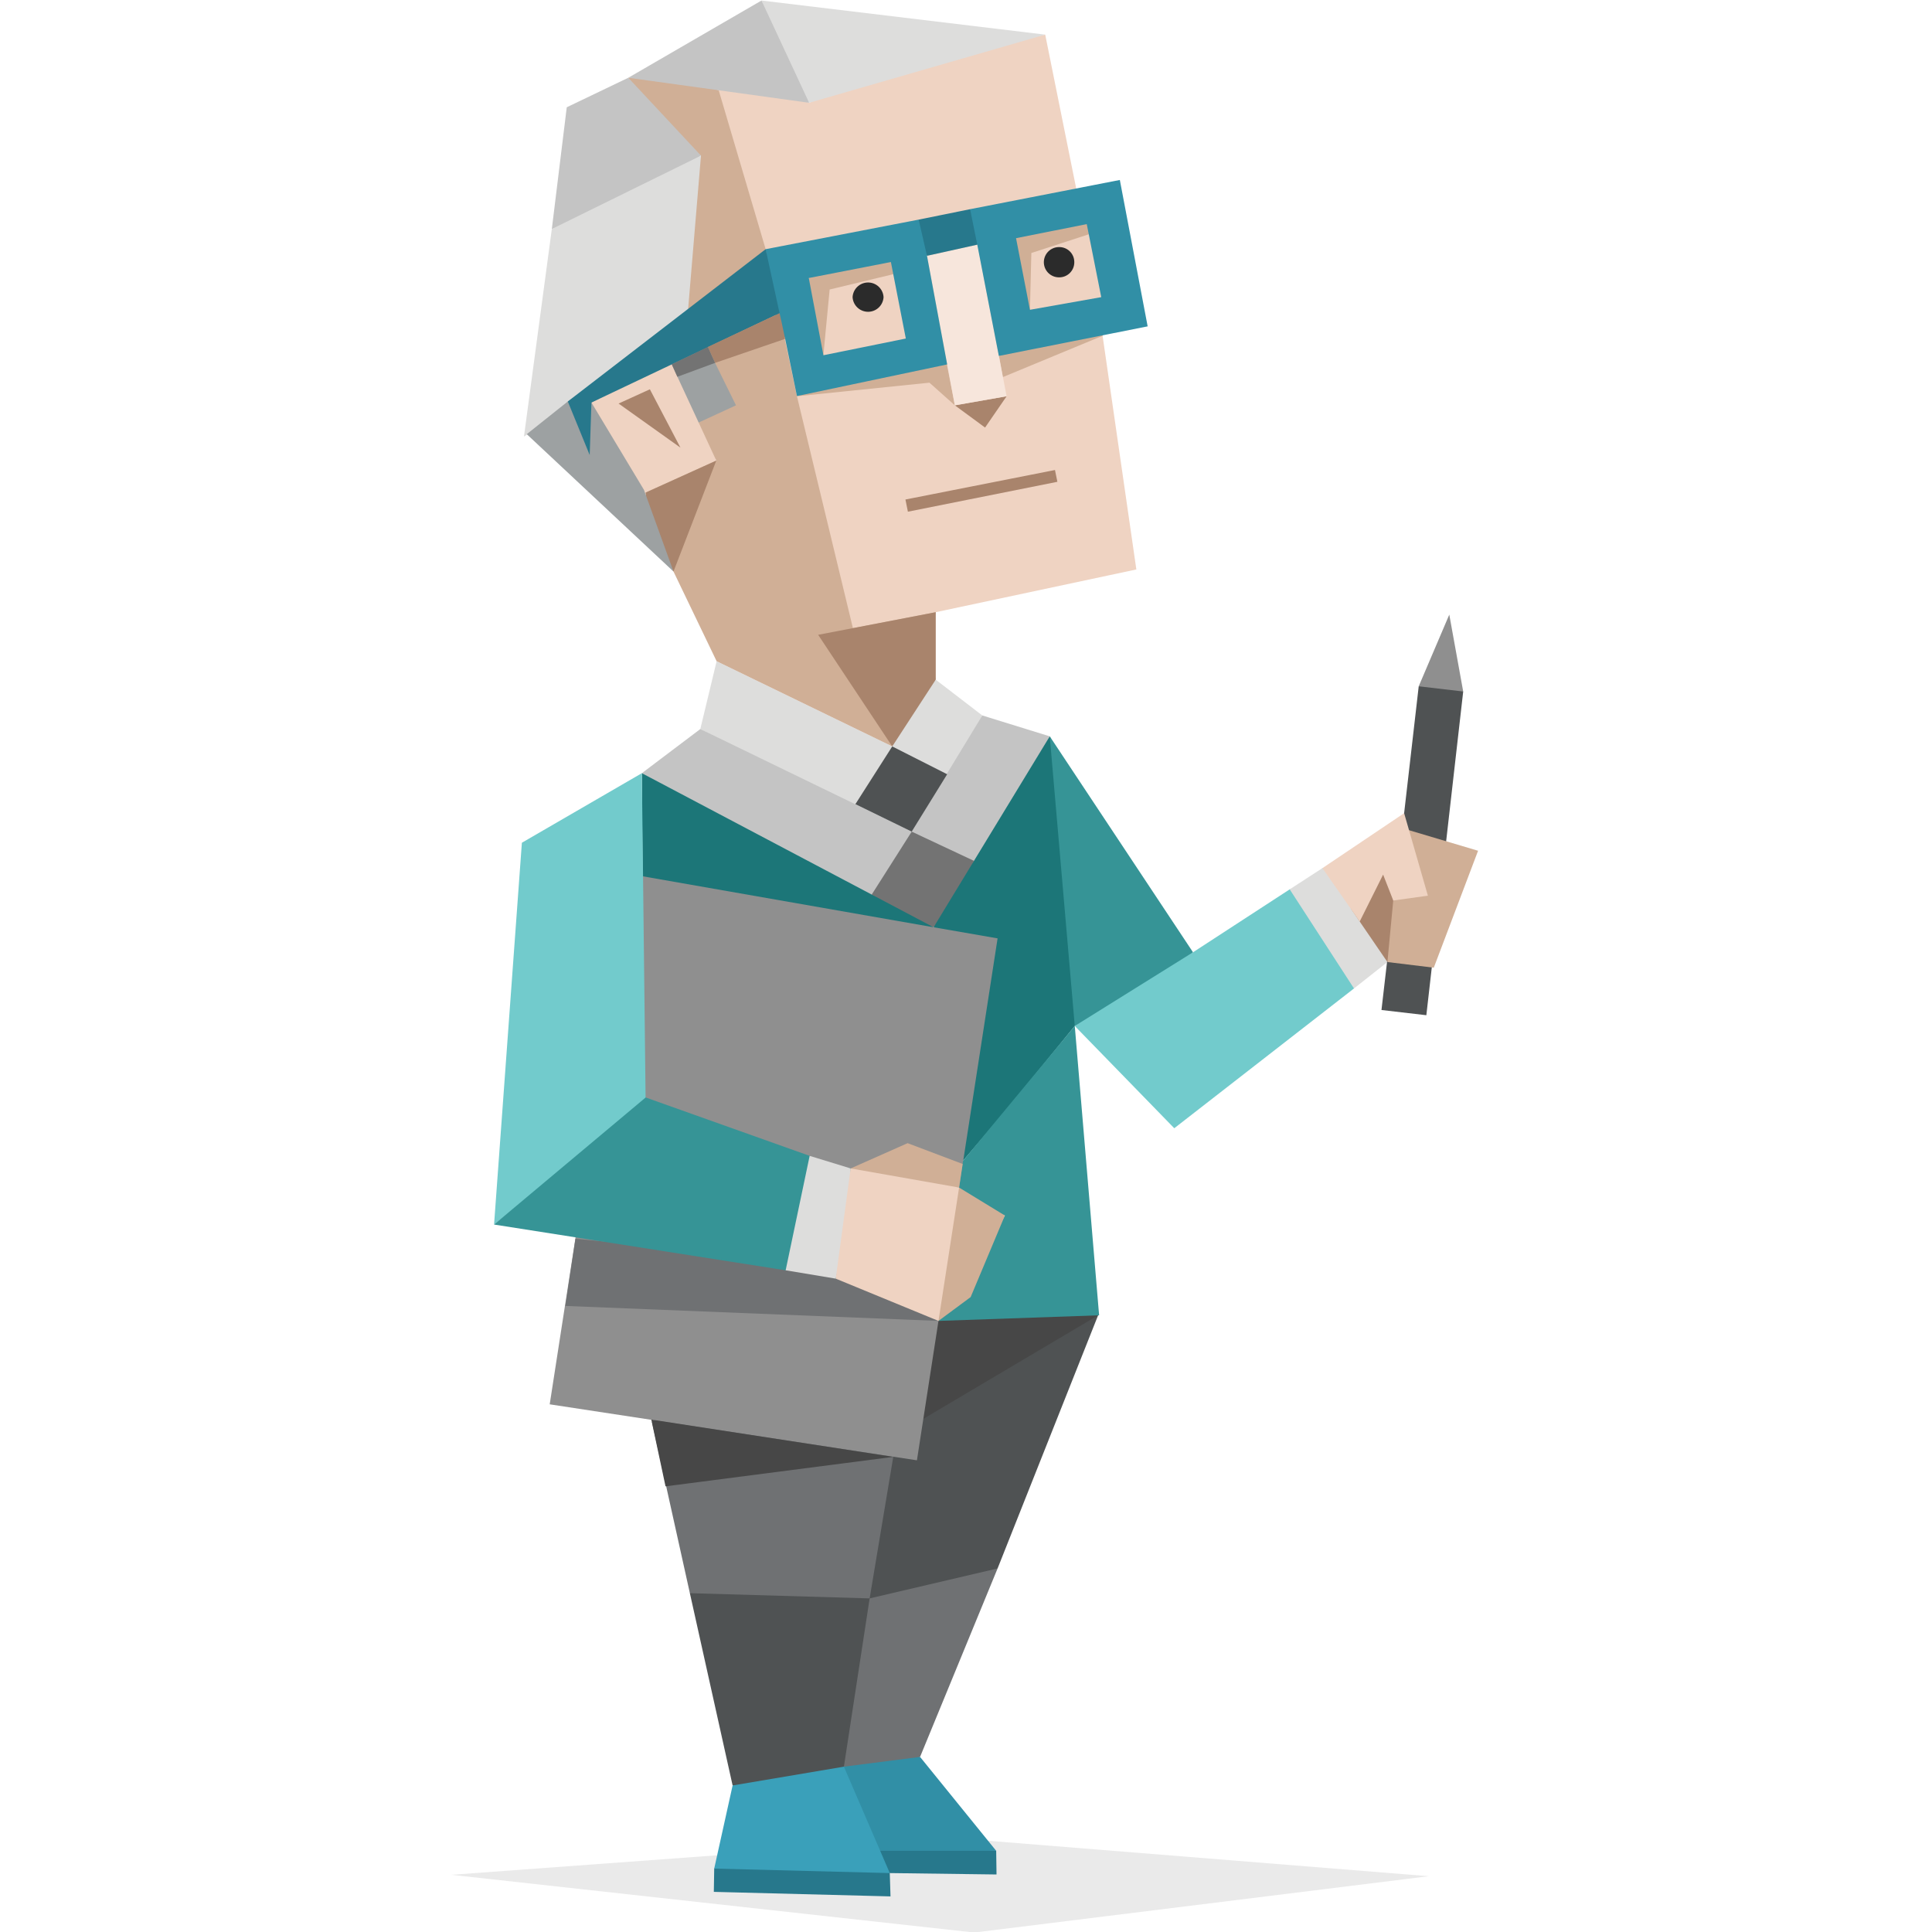 <svg id="illustration" xmlns="http://www.w3.org/2000/svg" viewBox="0 0 400 400"><defs><style>.cls-1,.cls-20{fill:#2b2b2b;}.cls-1{opacity:0.1;}.cls-2{fill:#27788c;}.cls-3{fill:#4f5253;}.cls-4{fill:#6f7173;}.cls-5{fill:#318fa6;}.cls-6{fill:#474747;}.cls-7{fill:#3aa0ba;}.cls-8{fill:#efd3c2;}.cls-9{fill:#d0af96;}.cls-10{fill:#a9846c;}.cls-11{fill:#f7e6dc;}.cls-12{fill:#dddddc;}.cls-13{fill:#c4c4c4;}.cls-14{fill:#9da1a2;}.cls-15{fill:#737373;}.cls-16{fill:#1c7678;}.cls-17{fill:#8f8f8f;}.cls-18{fill:#369496;}.cls-19{fill:#72cbcc;}</style></defs><title>Logistician (ISTJ) personality</title><polygon class="cls-1" points="93.44 388.16 197.33 380.53 295.81 388.45 201.72 400.11 93.44 388.16"/><polygon class="cls-2" points="184.22 387.8 206.32 388.09 206.25 383.19 166.15 379.02 179.47 389.17 184.22 387.8"/><polygon class="cls-2" points="155.78 381.04 147.87 386.87 147.79 391.69 184.37 392.63 184.22 387.8 155.78 381.04"/><polygon class="cls-3" points="193.94 273.48 201.65 270.52 227.35 272.32 206.54 324.73 184.37 343.53 168.53 340.64 169.54 299.46 193.94 273.48"/><polygon class="cls-4" points="206.54 324.73 190.49 363.75 181.49 367.28 168.53 371.24 180.05 330.93 206.54 324.73"/><polygon class="cls-5" points="190.49 363.75 206.25 383.19 170.98 383.19 170.83 375.63 174.72 365.77 190.49 363.75"/><polygon class="cls-4" points="184.94 301.63 180.05 330.93 158.74 348.85 142.83 329.85 134.98 294.43 160.18 279.02 184.94 301.63"/><polygon class="cls-6" points="219 261.38 227.35 272.32 191.13 293.78 174.58 272.68 219 261.38"/><polygon class="cls-3" points="180.05 330.93 174.72 365.77 165.36 375.2 151.68 369.66 142.83 329.85 180.05 330.93"/><polygon class="cls-7" points="174.72 365.77 184.22 387.8 147.87 386.87 151.68 369.66 174.72 365.77"/><polygon class="cls-8" points="216.4 7.17 185.45 13.5 167.52 21.28 152.19 16.1 130.08 16.1 135.63 27.47 145.13 32.22 139.51 46.19 141.03 60.3 146.28 77.58 156.07 91.4 151.75 91.91 148.3 95.36 145.71 87.59 139.08 75.42 127.49 77.94 120.08 82.62 131.45 101.98 139.66 111.92 139.95 119.12 145.42 128.26 148.87 132.44 148.37 136.9 162.55 145.69 184.73 154.54 190.85 148.28 193.73 140.72 193.73 126.75 235.27 117.9 228.28 69.52 230.16 60.16 226.7 43.67 222.81 38.99 216.4 7.17"/><polygon class="cls-9" points="148.8 18.69 158.52 51.59 165 82.04 176.59 130.06 193.73 126.75 192.14 133.45 193.73 140.72 184.73 154.54 148.37 136.9 139.44 118.33 133.68 101.98 148.3 95.36 144.65 87.48 143.65 80.26 149.67 82.47 141.03 60.3 141.1 47.05 145.13 32.22 136.92 25.89 130.08 16.1 142.03 16.74 148.8 18.69"/><polygon class="cls-10" points="133.68 101.98 148.3 95.36 139.44 118.33 134.04 108.9 133.68 101.98"/><polygon class="cls-10" points="193.73 126.75 169.39 131.43 184.73 154.54 191.42 148.06 193.73 140.72 193.73 126.75"/><polygon class="cls-9" points="170.47 73.55 171.77 59.94 184.94 56.77 191.35 70.81 165 82.04 192.43 79.23 197.69 83.92 190.2 45.47 167.45 57.56 164.93 65.99 170.47 73.55"/><polygon class="cls-9" points="213.24 64.19 213.53 52.38 225.48 48.49 228.86 50.29 228.28 65.7 206.83 73.69 207.62 78.08 228.28 69.52 231.96 56.41 227.56 41.08 205.75 47.27 207.55 64.69 213.24 64.19"/><polygon class="cls-10" points="197.69 83.92 203.95 88.52 208.41 82.04 197.69 83.92"/><polygon class="cls-11" points="191.93 52.96 202.37 50.65 208.41 82.04 197.69 83.92 191.93 52.96"/><polygon class="cls-2" points="191.93 52.96 189.55 49.28 190.2 45.47 200.85 43.31 203.95 46.69 202.37 50.65 191.93 52.96"/><path class="cls-5" d="M190.2,45.47l-31.68,6.12,1.23,11.52,2.8,7L165,82l31.1-6.55L191.93,53ZM167.45,57.56h0l17-3.31,3.09,15.84-17.06,3.46Z"/><path class="cls-5" d="M200.85,43.31l31-6.05,5.76,30.31-30.81,6.12-4.46-23Zm9.51,6h0l2.88,14.83L228,61.52,225,46.4Z"/><polygon class="cls-10" points="187.46 103.42 218.42 97.31 218.92 99.75 187.97 105.94 187.46 103.42"/><polygon class="cls-10" points="140.88 92.68 134.55 80.6 128.07 83.55 140.88 92.68"/><polygon class="cls-12" points="216.4 7.17 157.66 0.11 161.62 12.93 167.52 21.28 216.4 7.17"/><polygon class="cls-13" points="130.08 16.1 117.34 22.21 114.25 47.41 128.79 43.24 145.13 32.22 130.08 16.1"/><polygon class="cls-12" points="114.25 47.41 108.48 90.39 127.49 77.94 142.47 63.97 145.13 32.22 114.25 47.41"/><polygon class="cls-14" points="143.47 65.84 152.38 83.92 144.65 87.48 138.72 74.7 122.45 83.34 133.32 101.41 139.44 118.33 109.06 89.89 117.56 83.12 143.47 65.84"/><polygon class="cls-13" points="167.52 21.28 157.66 0.11 130.08 16.1 167.52 21.28"/><polygon class="cls-2" points="158.52 51.59 117.56 83.12 122.09 94.21 122.45 83.34 161.4 64.84 158.52 51.59"/><polygon class="cls-10" points="146.57 71.82 161.4 64.84 161.76 66.42 162.55 70.16 148.05 75.13 146.57 71.82"/><polygon class="cls-15" points="139.08 75.42 146.57 71.82 148.05 75.13 140.24 78.01 139.08 75.42"/><polygon class="cls-12" points="148.37 136.9 144.99 150.94 176.02 168.07 188.76 172.18 198.19 161.6 203.38 148.13 193.73 140.72 184.73 154.54 148.37 136.9"/><polygon class="cls-13" points="203.38 148.13 217.34 152.45 206.32 174.34 193.29 191.98 160.54 177.07 132.89 160.08 144.99 150.94 188.76 172.18 203.38 148.13"/><polygon class="cls-16" points="132.89 160.08 180.48 185.21 186.31 186.94 193.29 191.98 161.33 229.2 133.03 181.4 132.89 160.08"/><polygon class="cls-16" points="193.29 191.98 195.89 184.85 201.65 178.23 217.34 152.45 232.39 186.72 222.52 212.42 208.05 230.17 199.41 240.29 189.69 216.24 193.29 191.98"/><polygon class="cls-3" points="184.73 154.54 177.1 166.49 188.76 172.18 196.1 160.3 184.73 154.54"/><polygon class="cls-15" points="188.76 172.18 180.48 185.21 193.29 191.98 201.65 178.23 188.76 172.18"/><polygon class="cls-17" points="130.8 181.03 193.29 191.98 206.54 194.28 199.43 240.29 208.05 250.42 194.3 273.48 189.84 302.34 113.81 290.75 130.8 181.03"/><polygon class="cls-4" points="194.3 273.48 117.05 270.38 119.14 256.48 169.03 261.16 179.76 266.27 186.67 268 194.3 273.48"/><polygon class="cls-18" points="222.52 212.42 199.41 240.29 198.19 248.35 208.05 251.66 203.38 260.08 194.3 273.48 227.56 272.32 222.52 212.42"/><polygon class="cls-19" points="132.89 160.08 133.68 228.77 102.29 253.53 108.05 174.48 132.89 160.08"/><polygon class="cls-18" points="133.68 227.22 167.63 239.31 171.01 241.11 176.12 241.91 173.03 264.73 167.77 262.64 162.66 263 102.29 253.53 133.68 227.22"/><polygon class="cls-12" points="167.63 239.31 176.12 241.91 175.91 252.49 173.03 264.73 162.66 263 167.63 239.31"/><polygon class="cls-9" points="176.12 241.91 187.91 236.68 199.31 240.99 198.57 245.87 189.69 245.87 176.12 241.91"/><polygon class="cls-18" points="217.34 152.45 247 197.16 236.2 206.81 222.52 212.42 217.34 152.45"/><polygon class="cls-19" points="222.52 212.42 247 197.16 267.02 184.13 270.76 183.99 273.79 179.74 282.57 187.3 280.62 197.74 280.33 204.65 243.12 233.59 222.52 212.42"/><polygon class="cls-12" points="273.79 179.74 282.35 188.67 287.25 199.18 280.33 204.65 267.02 184.13 273.79 179.74"/><polygon class="cls-17" points="293.73 142.09 300.06 127.25 302.94 143.17 297.54 144.46 293.73 142.09"/><polygon class="cls-10" points="279.76 188.23 287.25 199.18 293.37 195.29 291.42 175.13 279.76 188.23"/><polygon class="cls-3" points="293.73 142.09 302.94 143.17 295.31 210.19 286.02 209.11 287.17 199.17 292.93 190.79 290.23 172.53 293.73 142.09"/><path class="cls-20" d="M182.93,61.52a3.21,3.21,0,0,1-6.41,0,3.21,3.21,0,0,1,6.41,0Z"/><path class="cls-20" d="M222.42,54.25a3.11,3.11,0,0,1-3.17,3.17,3.13,3.13,0,1,1,0-6.26A3.09,3.09,0,0,1,222.42,54.25Z"/><polygon class="cls-9" points="289.35 171.18 306.02 176.14 296.85 200.35 287.25 199.18 289.22 178.38 289.35 171.18"/><polygon class="cls-8" points="273.79 179.74 290.71 168.36 295.63 185.44 288.46 186.44 286.36 181.08 281.51 190.79 273.79 179.74"/><polygon class="cls-8" points="176.12 241.91 198.57 245.87 200.23 255.03 202.8 261.02 198.91 266.49 194.3 273.48 173.03 264.73 176.12 241.91"/><polygon class="cls-9" points="198.57 245.87 194.3 273.48 200.96 268.55 208.05 251.66 198.57 245.87"/><polygon class="cls-6" points="184.94 301.63 137.79 307.73 134.85 293.91 184.94 301.63"/></svg>




